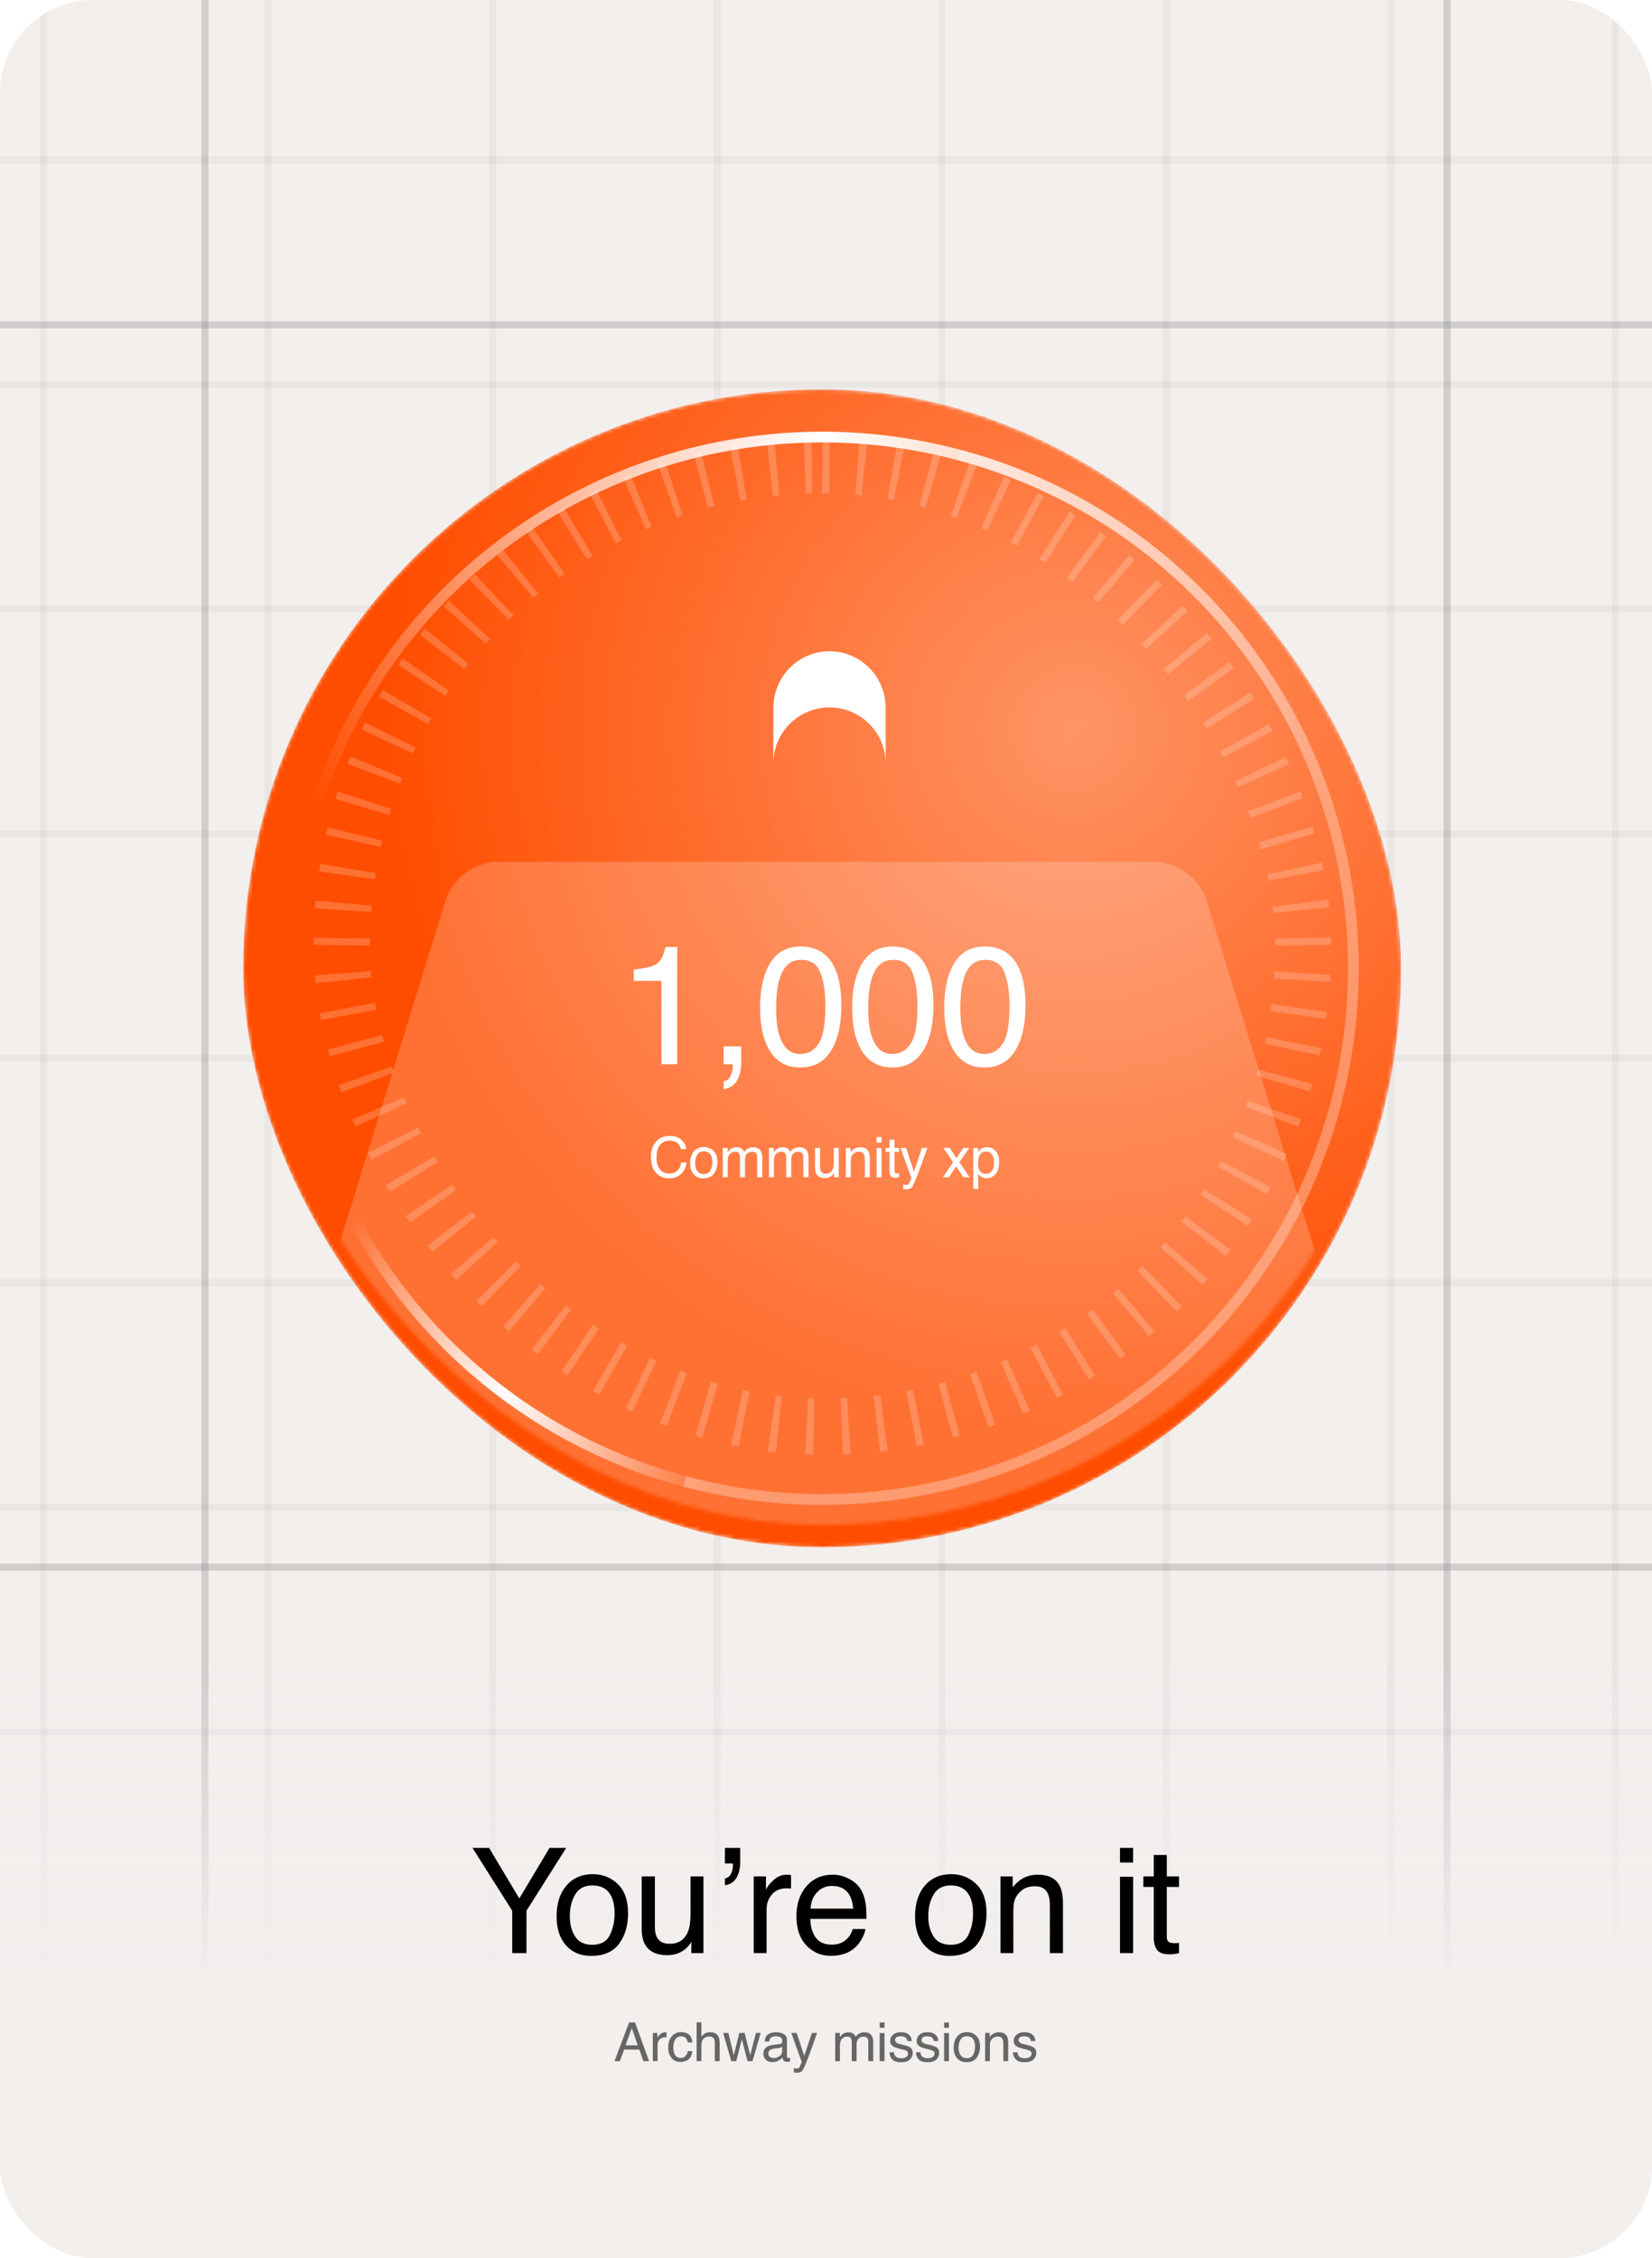 <svg width="428" height="585" viewBox="0 0 428 585" fill="none" xmlns="http://www.w3.org/2000/svg">
<g clip-path="url(#clip0_1501_42356)">
<rect width="428" height="585" rx="24" fill="#F2EFED"/>
<line opacity="0.08" x1="572.182" y1="41.455" x2="-144.182" y2="41.455" stroke="#7F7F7F" stroke-width="1.818"/>
<line opacity="0.08" x1="572.182" y1="99.637" x2="-144.182" y2="99.637" stroke="#7F7F7F" stroke-width="1.818"/>
<line opacity="0.08" x1="572.182" y1="157.819" x2="-144.182" y2="157.819" stroke="#7F7F7F" stroke-width="1.818"/>
<line opacity="0.08" x1="572.182" y1="216" x2="-144.182" y2="216" stroke="#7F7F7F" stroke-width="1.818"/>
<line opacity="0.08" x1="572.182" y1="274.183" x2="-144.182" y2="274.182" stroke="#7F7F7F" stroke-width="1.818"/>
<line opacity="0.08" x1="572.182" y1="332.364" x2="-144.182" y2="332.364" stroke="#7F7F7F" stroke-width="1.818"/>
<line opacity="0.08" x1="572.182" y1="390.546" x2="-144.182" y2="390.546" stroke="#7F7F7F" stroke-width="1.818"/>
<line opacity="0.08" x1="572.182" y1="448.728" x2="-144.182" y2="448.728" stroke="#7F7F7F" stroke-width="1.818"/>
<line opacity="0.08" x1="572.182" y1="506.91" x2="-144.182" y2="506.91" stroke="#7F7F7F" stroke-width="1.818"/>
<line opacity="0.08" x1="11.272" y1="-114" x2="11.272" y2="602.364" stroke="#7F7F7F" stroke-width="1.818"/>
<line opacity="0.08" x1="69.455" y1="-114" x2="69.455" y2="602.364" stroke="#7F7F7F" stroke-width="1.818"/>
<line opacity="0.08" x1="127.637" y1="-114" x2="127.637" y2="602.364" stroke="#7F7F7F" stroke-width="1.818"/>
<line opacity="0.08" x1="185.818" y1="-114" x2="185.818" y2="602.364" stroke="#7F7F7F" stroke-width="1.818"/>
<line opacity="0.08" x1="244" y1="-114" x2="244" y2="602.364" stroke="#7F7F7F" stroke-width="1.818"/>
<line opacity="0.08" x1="302.182" y1="-114" x2="302.182" y2="602.364" stroke="#7F7F7F" stroke-width="1.818"/>
<line opacity="0.08" x1="360.364" y1="-114" x2="360.364" y2="602.364" stroke="#7F7F7F" stroke-width="1.818"/>
<line opacity="0.08" x1="418.546" y1="-114" x2="418.546" y2="602.364" stroke="#7F7F7F" stroke-width="1.818"/>
<line opacity="0.3" x1="-141.454" y1="84.182" x2="574.909" y2="84.182" stroke="#7F7F7F" stroke-width="1.818"/>
<line opacity="0.3" x1="-141.454" y1="406" x2="574.909" y2="406" stroke="#7F7F7F" stroke-width="1.818"/>
<line opacity="0.3" x1="53.091" y1="604.182" x2="53.091" y2="-112.182" stroke="#7F7F7F" stroke-width="1.818"/>
<line opacity="0.3" x1="374.909" y1="604.182" x2="374.909" y2="-112.182" stroke="#7F7F7F" stroke-width="1.818"/>
<g filter="url(#filter0_dii_1501_42356)">
<mask id="mask0_1501_42356" style="mask-type:alpha" maskUnits="userSpaceOnUse" x="63" y="95" width="300" height="300">
<rect x="63" y="95" width="300" height="300" rx="150" fill="#FF4D00"/>
</mask>
<g mask="url(#mask0_1501_42356)">
<rect x="63" y="95" width="300" height="300" rx="150" fill="#FF4D00"/>
<rect x="63" y="95" width="300" height="300" rx="150" fill="url(#paint0_radial_1501_42356)" fill-opacity="0.4"/>
<g filter="url(#filter1_f_1501_42356)">
<path d="M352.024 245C352.024 226.743 348.428 208.665 341.442 191.798C334.455 174.93 324.215 159.604 311.305 146.695C298.395 133.785 283.07 123.545 266.202 116.558C249.335 109.572 231.257 105.976 213 105.976C194.743 105.976 176.665 109.572 159.798 116.558C142.93 123.545 127.604 133.785 114.695 146.695C101.785 159.604 91.545 174.93 84.558 191.798C77.572 208.665 73.976 226.743 73.976 245H76.756C76.756 227.108 80.28 209.392 87.127 192.862C93.974 176.332 104.01 161.312 116.661 148.661C129.312 136.01 144.332 125.974 160.862 119.127C177.392 112.28 195.108 108.756 213 108.756C230.892 108.756 248.608 112.28 265.138 119.127C281.668 125.974 296.688 136.01 309.339 148.661C321.99 161.312 332.026 176.332 338.873 192.862C345.72 209.392 349.244 227.108 349.244 245H352.024Z" fill="url(#paint1_radial_1501_42356)"/>
</g>
<g filter="url(#filter2_f_1501_42356)">
<path d="M76.734 272.556C83.04 303.74 99.851 331.818 124.361 352.103C148.871 372.387 179.597 383.652 211.41 384.015L211.442 381.235C180.265 380.878 150.154 369.839 126.134 349.96C102.114 330.082 85.639 302.565 79.459 272.005L76.734 272.556Z" fill="url(#paint2_radial_1501_42356)"/>
</g>
<g opacity="0.3" filter="url(#filter3_f_1501_42356)">
<path d="M177.019 379.287C194.654 384.012 213.047 385.217 231.147 382.834C249.248 380.451 266.702 374.527 282.513 365.398C298.324 356.27 312.182 344.116 323.297 329.632C334.411 315.148 342.563 298.616 347.288 280.982C352.014 263.347 353.219 244.954 350.836 226.853C348.453 208.752 342.528 191.298 333.4 175.487C324.271 159.676 312.118 145.818 297.634 134.704C283.15 123.59 266.618 115.437 248.983 110.712L248.264 113.398C265.546 118.029 281.747 126.018 295.941 136.91C310.136 147.802 322.046 161.383 330.992 176.877C339.938 192.372 345.744 209.477 348.079 227.216C350.415 244.955 349.233 262.98 344.603 280.262C339.972 297.544 331.982 313.745 321.091 327.939C310.199 342.134 296.618 354.044 281.123 362.99C265.628 371.936 248.523 377.742 230.785 380.078C213.046 382.413 195.021 381.232 177.739 376.601L177.019 379.287Z" fill="white"/>
</g>
</g>
</g>
<rect x="88.545" y="120.545" width="249.091" height="249.091" rx="124.545" stroke="white" stroke-opacity="0.2" stroke-width="14.546" stroke-dasharray="1.82 7.27"/>
<mask id="mask1_1501_42356" style="mask-type:alpha" maskUnits="userSpaceOnUse" x="63" y="95" width="301" height="301">
<rect x="63.091" y="95.091" width="300" height="300" rx="150" fill="url(#paint3_linear_1501_42356)"/>
<rect x="63.091" y="95.091" width="300" height="300" rx="150" fill="url(#paint4_radial_1501_42356)" fill-opacity="0.5"/>
</mask>
<g mask="url(#mask1_1501_42356)">
<g filter="url(#filter4_b_1501_42356)">
<path d="M115.376 233.52C117.26 227.427 122.894 223.272 129.272 223.272H298.728C305.106 223.272 310.74 227.427 312.624 233.52L358.172 380.793C361.066 390.151 354.071 399.636 344.276 399.636H83.724C73.929 399.636 66.934 390.151 69.828 380.793L115.376 233.52Z" fill="white" fill-opacity="0.2"/>
</g>
</g>
<path d="M164.176 254.122V251.182C166.946 250.912 168.878 250.464 169.972 249.839C171.065 249.2 171.882 247.701 172.422 245.344H175.447V275.727H171.357V254.122H164.176ZM187.476 280.18C188.456 280.01 189.145 279.321 189.542 278.113C189.755 277.474 189.862 276.856 189.862 276.26C189.862 276.16 189.855 276.068 189.841 275.983C189.841 275.912 189.826 275.826 189.798 275.727H187.476V271.082H192.035V275.386C192.035 277.076 191.694 278.561 191.012 279.839C190.331 281.118 189.152 281.906 187.476 282.204V280.18ZM207.366 245.216C211.315 245.216 214.17 246.842 215.931 250.095C217.295 252.609 217.977 256.054 217.977 260.429C217.977 264.576 217.359 268.007 216.123 270.72C214.333 274.612 211.407 276.558 207.345 276.558C203.68 276.558 200.953 274.967 199.163 271.785C197.671 269.129 196.926 265.564 196.926 261.089C196.926 257.623 197.373 254.648 198.268 252.162C199.944 247.531 202.977 245.216 207.366 245.216ZM207.323 273.064C209.312 273.064 210.896 272.183 212.075 270.422C213.254 268.66 213.843 265.379 213.843 260.578C213.843 257.112 213.417 254.264 212.565 252.034C211.712 249.79 210.058 248.667 207.6 248.667C205.342 248.667 203.687 249.733 202.636 251.863C201.599 253.98 201.08 257.105 201.08 261.238C201.08 264.349 201.414 266.849 202.082 268.738C203.105 271.622 204.852 273.064 207.323 273.064ZM231.219 245.216C235.168 245.216 238.023 246.842 239.785 250.095C241.148 252.609 241.83 256.054 241.83 260.429C241.83 264.576 241.212 268.007 239.976 270.72C238.187 274.612 235.261 276.558 231.198 276.558C227.533 276.558 224.806 274.967 223.016 271.785C221.525 269.129 220.779 265.564 220.779 261.089C220.779 257.623 221.226 254.648 222.121 252.162C223.797 247.531 226.83 245.216 231.219 245.216ZM231.177 273.064C233.165 273.064 234.749 272.183 235.928 270.422C237.107 268.66 237.697 265.379 237.697 260.578C237.697 257.112 237.27 254.264 236.418 252.034C235.566 249.79 233.911 248.667 231.454 248.667C229.195 248.667 227.54 249.733 226.489 251.863C225.452 253.98 224.934 257.105 224.934 261.238C224.934 264.349 225.268 266.849 225.935 268.738C226.958 271.622 228.705 273.064 231.177 273.064ZM255.073 245.216C259.022 245.216 261.877 246.842 263.638 250.095C265.002 252.609 265.684 256.054 265.684 260.429C265.684 264.576 265.066 268.007 263.83 270.72C262.04 274.612 259.114 276.558 255.051 276.558C251.387 276.558 248.659 274.967 246.87 271.785C245.378 269.129 244.632 265.564 244.632 261.089C244.632 257.623 245.08 254.648 245.975 252.162C247.651 247.531 250.684 245.216 255.073 245.216ZM255.03 273.064C257.019 273.064 258.603 272.183 259.782 270.422C260.96 268.66 261.55 265.379 261.55 260.578C261.55 257.112 261.124 254.264 260.272 252.034C259.419 249.79 257.764 248.667 255.307 248.667C253.049 248.667 251.394 249.733 250.343 251.863C249.306 253.98 248.787 257.105 248.787 261.238C248.787 264.349 249.121 266.849 249.789 268.738C250.811 271.622 252.559 273.064 255.03 273.064Z" fill="white"/>
<path d="M173.504 294.283C174.825 294.283 175.85 294.631 176.58 295.327C177.309 296.023 177.714 296.813 177.794 297.699H176.416C176.26 297.027 175.947 296.494 175.479 296.101C175.015 295.708 174.361 295.511 173.518 295.511C172.491 295.511 171.66 295.874 171.026 296.598C170.396 297.318 170.081 298.423 170.081 299.915C170.081 301.136 170.365 302.128 170.933 302.891C171.506 303.648 172.358 304.027 173.49 304.027C174.532 304.027 175.325 303.627 175.869 302.827C176.158 302.405 176.374 301.851 176.516 301.165H177.893C177.77 302.263 177.363 303.184 176.672 303.928C175.843 304.822 174.726 305.27 173.32 305.27C172.107 305.27 171.089 304.903 170.266 304.169C169.181 303.198 168.639 301.7 168.639 299.673C168.639 298.134 169.046 296.873 169.861 295.888C170.741 294.818 171.956 294.283 173.504 294.283ZM182.322 304.176C183.169 304.176 183.749 303.857 184.062 303.217C184.379 302.573 184.538 301.858 184.538 301.072C184.538 300.362 184.424 299.785 184.197 299.339C183.837 298.639 183.217 298.288 182.336 298.288C181.555 298.288 180.987 298.587 180.632 299.183C180.276 299.78 180.099 300.5 180.099 301.342C180.099 302.152 180.276 302.827 180.632 303.366C180.987 303.906 181.55 304.176 182.322 304.176ZM182.372 297.173C183.352 297.173 184.18 297.5 184.857 298.153C185.534 298.807 185.873 299.768 185.873 301.037C185.873 302.263 185.575 303.277 184.978 304.077C184.382 304.877 183.456 305.277 182.201 305.277C181.155 305.277 180.324 304.924 179.708 304.219C179.093 303.509 178.785 302.557 178.785 301.364C178.785 300.085 179.109 299.067 179.758 298.31C180.407 297.552 181.278 297.173 182.372 297.173ZM187.255 297.393H188.519V298.473C188.822 298.099 189.096 297.827 189.343 297.656C189.764 297.367 190.242 297.223 190.777 297.223C191.383 297.223 191.871 297.372 192.24 297.67C192.449 297.841 192.638 298.092 192.809 298.423C193.093 298.016 193.426 297.715 193.81 297.521C194.193 297.322 194.624 297.223 195.103 297.223C196.125 297.223 196.821 297.592 197.191 298.331C197.389 298.729 197.489 299.264 197.489 299.936V305H196.161V299.716C196.161 299.209 196.033 298.861 195.777 298.672C195.526 298.482 195.219 298.388 194.854 298.388C194.352 298.388 193.919 298.556 193.554 298.892C193.194 299.228 193.014 299.789 193.014 300.575V305H191.715V300.036C191.715 299.519 191.653 299.143 191.53 298.906C191.336 298.551 190.974 298.374 190.443 298.374C189.961 298.374 189.52 298.561 189.122 298.935C188.729 299.309 188.533 299.986 188.533 300.966V305H187.255V297.393ZM199.226 297.393H200.49V298.473C200.793 298.099 201.067 297.827 201.314 297.656C201.735 297.367 202.213 297.223 202.748 297.223C203.354 297.223 203.842 297.372 204.211 297.67C204.42 297.841 204.609 298.092 204.78 298.423C205.064 298.016 205.397 297.715 205.781 297.521C206.164 297.322 206.595 297.223 207.074 297.223C208.096 297.223 208.792 297.592 209.162 298.331C209.361 298.729 209.46 299.264 209.46 299.936V305H208.132V299.716C208.132 299.209 208.004 298.861 207.748 298.672C207.497 298.482 207.19 298.388 206.825 298.388C206.323 298.388 205.89 298.556 205.525 298.892C205.165 299.228 204.986 299.789 204.986 300.575V305H203.686V300.036C203.686 299.519 203.624 299.143 203.501 298.906C203.307 298.551 202.945 298.374 202.414 298.374C201.932 298.374 201.491 298.561 201.093 298.935C200.7 299.309 200.504 299.986 200.504 300.966V305H199.226V297.393ZM212.475 297.393V302.443C212.475 302.831 212.537 303.149 212.66 303.395C212.887 303.849 213.311 304.077 213.931 304.077C214.821 304.077 215.427 303.679 215.749 302.884C215.924 302.457 216.012 301.873 216.012 301.129V297.393H217.29V305H216.083L216.097 303.878C215.931 304.167 215.725 304.411 215.479 304.609C214.992 305.007 214.4 305.206 213.704 305.206C212.619 305.206 211.881 304.844 211.488 304.119C211.275 303.731 211.168 303.213 211.168 302.564V297.393H212.475ZM219.148 297.393H220.362V298.473C220.722 298.028 221.103 297.708 221.506 297.514C221.908 297.32 222.356 297.223 222.848 297.223C223.928 297.223 224.657 297.599 225.036 298.352C225.244 298.764 225.348 299.354 225.348 300.121V305H224.048V300.206C224.048 299.742 223.98 299.368 223.842 299.084C223.615 298.61 223.203 298.374 222.607 298.374C222.304 298.374 222.055 298.404 221.861 298.466C221.51 298.57 221.203 298.778 220.938 299.091C220.724 299.342 220.585 299.602 220.518 299.872C220.457 300.137 220.426 300.518 220.426 301.016V305H219.148V297.393ZM227.099 297.429H228.399V305H227.099V297.429ZM227.099 294.567H228.399V296.016H227.099V294.567ZM230.448 295.27H231.74V297.393H232.955V298.438H231.74V303.402C231.74 303.667 231.83 303.845 232.01 303.935C232.11 303.987 232.275 304.013 232.507 304.013C232.569 304.013 232.635 304.013 232.706 304.013C232.777 304.008 232.86 304.001 232.955 303.991V305C232.808 305.043 232.654 305.073 232.493 305.092C232.337 305.111 232.166 305.121 231.982 305.121C231.385 305.121 230.98 304.969 230.767 304.666C230.554 304.358 230.448 303.961 230.448 303.473V298.438H229.418V297.393H230.448V295.27ZM238.846 297.393H240.26C240.08 297.881 239.68 298.994 239.059 300.732C238.595 302.038 238.207 303.104 237.895 303.928C237.156 305.869 236.635 307.053 236.332 307.479C236.029 307.905 235.508 308.118 234.77 308.118C234.59 308.118 234.45 308.111 234.351 308.097C234.256 308.082 234.138 308.056 233.995 308.018V306.854C234.218 306.915 234.379 306.953 234.478 306.967C234.578 306.982 234.665 306.989 234.741 306.989C234.978 306.989 235.151 306.948 235.26 306.868C235.373 306.792 235.468 306.697 235.544 306.584C235.567 306.546 235.653 306.352 235.799 306.001C235.946 305.651 236.053 305.391 236.119 305.22L233.307 297.393H234.755L236.794 303.587L238.846 297.393ZM244.401 297.393H246.055L247.803 300.071L249.571 297.393L251.126 297.429L248.562 301.101L251.24 305H249.607L247.717 302.145L245.885 305H244.266L246.943 301.101L244.401 297.393ZM255.463 304.141C256.059 304.141 256.554 303.892 256.947 303.395C257.345 302.893 257.543 302.145 257.543 301.151C257.543 300.545 257.456 300.024 257.281 299.588C256.949 298.75 256.343 298.331 255.463 298.331C254.577 298.331 253.971 298.774 253.644 299.659C253.469 300.133 253.382 300.734 253.382 301.463C253.382 302.05 253.469 302.55 253.644 302.962C253.976 303.748 254.582 304.141 255.463 304.141ZM252.153 297.429H253.396V298.438C253.651 298.092 253.931 297.824 254.234 297.635C254.665 297.351 255.171 297.209 255.754 297.209C256.615 297.209 257.347 297.54 257.948 298.203C258.55 298.861 258.85 299.804 258.85 301.03C258.85 302.687 258.417 303.871 257.551 304.581C257.001 305.031 256.362 305.256 255.633 305.256C255.06 305.256 254.579 305.13 254.191 304.879C253.964 304.737 253.711 304.493 253.431 304.148V308.033H252.153V297.429Z" fill="white"/>
<path d="M200.363 183.389C200.363 175.292 206.875 168.728 214.909 168.728C222.942 168.728 229.454 175.292 229.454 183.389V197.804C229.446 189.777 222.937 183.273 214.909 183.273C206.876 183.273 200.363 189.785 200.363 197.818L200.363 183.389Z" fill="white"/>
<rect width="428" height="154" transform="translate(0 431)" fill="url(#paint5_linear_1501_42356)"/>
<path d="M122.407 478.743H126.712L134.542 491.843L142.372 478.743H146.695L136.398 495.016V506H132.705V495.016L122.407 478.743ZM153.44 503.848C155.655 503.848 157.17 503.013 157.986 501.343C158.815 499.66 159.23 497.793 159.23 495.739C159.23 493.884 158.933 492.375 158.339 491.212C157.399 489.381 155.778 488.466 153.478 488.466C151.437 488.466 149.952 489.245 149.024 490.804C148.097 492.362 147.633 494.243 147.633 496.444C147.633 498.56 148.097 500.322 149.024 501.732C149.952 503.143 151.424 503.848 153.44 503.848ZM153.57 485.553C156.131 485.553 158.296 486.406 160.064 488.113C161.833 489.82 162.718 492.331 162.718 495.646C162.718 498.85 161.939 501.497 160.38 503.588C158.821 505.678 156.403 506.724 153.125 506.724C150.391 506.724 148.22 505.802 146.612 503.959C145.004 502.104 144.2 499.617 144.2 496.5C144.2 493.16 145.048 490.501 146.742 488.521C148.437 486.542 150.713 485.553 153.57 485.553ZM169.667 486.128V499.32C169.667 500.335 169.828 501.163 170.149 501.807C170.743 502.994 171.85 503.588 173.471 503.588C175.796 503.588 177.379 502.549 178.221 500.471C178.678 499.357 178.907 497.83 178.907 495.888V486.128H182.247V506H179.093L179.13 503.068C178.697 503.823 178.159 504.46 177.516 504.979C176.241 506.019 174.695 506.538 172.877 506.538C170.044 506.538 168.115 505.592 167.088 503.699C166.531 502.685 166.253 501.33 166.253 499.636V486.128H169.667ZM187.804 486.666C188.485 486.555 188.998 486.171 189.345 485.516C189.703 484.86 189.883 484.105 189.883 483.252C189.883 483.165 189.876 483.091 189.864 483.029C189.864 482.955 189.852 482.875 189.827 482.788H187.804V478.743H191.775V482.473C191.775 484.056 191.447 485.404 190.792 486.518C190.136 487.618 189.14 488.249 187.804 488.41V486.666ZM195.273 486.128H198.446V489.561C198.706 488.893 199.343 488.082 200.357 487.13C201.371 486.165 202.54 485.683 203.864 485.683C203.926 485.683 204.031 485.689 204.179 485.701C204.328 485.714 204.581 485.738 204.94 485.775V489.301C204.742 489.264 204.557 489.239 204.383 489.227C204.223 489.214 204.043 489.208 203.845 489.208C202.163 489.208 200.87 489.752 199.967 490.841C199.064 491.917 198.613 493.16 198.613 494.57V506H195.273V486.128ZM215.73 485.683C217.14 485.683 218.507 486.017 219.831 486.685C221.154 487.34 222.162 488.194 222.855 489.245C223.523 490.247 223.968 491.416 224.191 492.752C224.389 493.667 224.488 495.127 224.488 497.131H209.922C209.984 499.147 210.461 500.768 211.351 501.992C212.242 503.204 213.621 503.811 215.489 503.811C217.233 503.811 218.625 503.235 219.664 502.085C220.257 501.417 220.678 500.644 220.925 499.766H224.21C224.123 500.495 223.832 501.312 223.337 502.215C222.855 503.105 222.311 503.835 221.705 504.404C220.69 505.394 219.435 506.062 217.938 506.408C217.134 506.606 216.225 506.705 215.211 506.705C212.737 506.705 210.64 505.808 208.92 504.015C207.201 502.209 206.341 499.685 206.341 496.444C206.341 493.253 207.207 490.661 208.939 488.67C210.671 486.678 212.934 485.683 215.73 485.683ZM221.055 494.478C220.919 493.03 220.604 491.874 220.109 491.008C219.194 489.4 217.666 488.596 215.526 488.596C213.992 488.596 212.706 489.152 211.667 490.266C210.627 491.367 210.077 492.771 210.015 494.478H221.055ZM246.309 503.848C248.523 503.848 250.038 503.013 250.855 501.343C251.684 499.66 252.098 497.793 252.098 495.739C252.098 493.884 251.801 492.375 251.207 491.212C250.267 489.381 248.647 488.466 246.346 488.466C244.305 488.466 242.821 489.245 241.893 490.804C240.965 492.362 240.501 494.243 240.501 496.444C240.501 498.56 240.965 500.322 241.893 501.732C242.821 503.143 244.293 503.848 246.309 503.848ZM246.439 485.553C248.999 485.553 251.164 486.406 252.933 488.113C254.702 489.82 255.586 492.331 255.586 495.646C255.586 498.85 254.807 501.497 253.248 503.588C251.69 505.678 249.271 506.724 245.993 506.724C243.26 506.724 241.089 505.802 239.481 503.959C237.873 502.104 237.069 499.617 237.069 496.5C237.069 493.16 237.916 490.501 239.611 488.521C241.305 486.542 243.581 485.553 246.439 485.553ZM259.196 486.128H262.368V488.948C263.308 487.785 264.304 486.951 265.356 486.443C266.407 485.936 267.576 485.683 268.863 485.683C271.683 485.683 273.588 486.666 274.577 488.633C275.122 489.709 275.394 491.249 275.394 493.253V506H271.998V493.476C271.998 492.263 271.819 491.286 271.46 490.544C270.866 489.307 269.79 488.688 268.232 488.688C267.44 488.688 266.791 488.769 266.283 488.93C265.368 489.202 264.564 489.746 263.871 490.562C263.315 491.218 262.95 491.898 262.777 492.604C262.616 493.296 262.535 494.292 262.535 495.591V506H259.196V486.128ZM290.164 486.221H293.56V506H290.164V486.221ZM290.164 478.743H293.56V482.528H290.164V478.743ZM298.913 480.58H302.29V486.128H305.463V488.855H302.29V501.825C302.29 502.518 302.525 502.982 302.995 503.217C303.255 503.353 303.688 503.421 304.294 503.421C304.455 503.421 304.628 503.421 304.813 503.421C304.999 503.409 305.215 503.39 305.463 503.365V506C305.079 506.111 304.677 506.192 304.257 506.241C303.848 506.291 303.403 506.315 302.921 506.315C301.362 506.315 300.305 505.92 299.748 505.128C299.191 504.324 298.913 503.285 298.913 502.011V488.855H296.223V486.128H298.913V480.58Z" fill="black"/>
<path d="M165.221 529.885L163.696 525.448L162.076 529.885H165.221ZM162.985 523.958H164.523L168.167 534H166.677L165.658 530.992H161.687L160.6 534H159.205L162.985 523.958ZM169.134 526.679H170.303V527.943C170.399 527.697 170.634 527.399 171.007 527.048C171.381 526.692 171.812 526.515 172.299 526.515C172.322 526.515 172.361 526.517 172.416 526.521C172.47 526.526 172.564 526.535 172.696 526.549V527.848C172.623 527.834 172.555 527.825 172.491 527.82C172.432 527.816 172.366 527.813 172.293 527.813C171.673 527.813 171.197 528.014 170.864 528.415C170.531 528.812 170.365 529.27 170.365 529.789V534H169.134V526.679ZM176.446 526.467C177.27 526.467 177.94 526.667 178.455 527.068C178.975 527.469 179.287 528.16 179.392 529.14H178.196C178.123 528.688 177.956 528.315 177.697 528.019C177.437 527.718 177.02 527.567 176.446 527.567C175.662 527.567 175.101 527.95 174.764 528.716C174.545 529.213 174.436 529.826 174.436 530.555C174.436 531.288 174.591 531.906 174.901 532.407C175.211 532.909 175.698 533.159 176.364 533.159C176.874 533.159 177.277 533.004 177.574 532.694C177.874 532.38 178.082 531.951 178.196 531.409H179.392C179.255 532.38 178.913 533.091 178.366 533.542C177.82 533.989 177.12 534.212 176.268 534.212C175.311 534.212 174.547 533.863 173.978 533.166C173.408 532.464 173.123 531.589 173.123 530.541C173.123 529.256 173.435 528.256 174.06 527.54C174.684 526.825 175.479 526.467 176.446 526.467ZM180.482 523.924H181.713V527.67C182.004 527.301 182.267 527.041 182.499 526.891C182.895 526.631 183.39 526.501 183.982 526.501C185.044 526.501 185.764 526.872 186.142 527.615C186.348 528.021 186.45 528.584 186.45 529.304V534H185.185V529.386C185.185 528.848 185.117 528.454 184.98 528.203C184.757 527.802 184.338 527.602 183.723 527.602C183.212 527.602 182.75 527.777 182.335 528.128C181.92 528.479 181.713 529.142 181.713 530.117V534H180.482V523.924ZM188.703 526.679L190.111 532.448L191.54 526.679H192.92L194.356 532.414L195.853 526.679H197.084L194.958 534H193.679L192.189 528.333L190.747 534H189.468L187.356 526.679H188.703ZM199.056 532.052C199.056 532.407 199.186 532.688 199.446 532.893C199.705 533.098 200.013 533.2 200.368 533.2C200.801 533.2 201.221 533.1 201.626 532.899C202.31 532.567 202.652 532.022 202.652 531.266V530.274C202.501 530.37 202.307 530.45 202.071 530.514C201.834 530.577 201.601 530.623 201.373 530.65L200.628 530.746C200.182 530.805 199.847 530.899 199.623 531.026C199.245 531.241 199.056 531.582 199.056 532.052ZM202.036 529.563C202.319 529.527 202.508 529.409 202.604 529.208C202.658 529.099 202.686 528.941 202.686 528.736C202.686 528.317 202.535 528.014 202.235 527.827C201.938 527.636 201.512 527.54 200.956 527.54C200.314 527.54 199.858 527.713 199.589 528.06C199.439 528.251 199.341 528.536 199.295 528.914H198.147C198.169 528.012 198.461 527.385 199.022 527.034C199.587 526.679 200.241 526.501 200.984 526.501C201.845 526.501 202.544 526.665 203.082 526.993C203.615 527.321 203.882 527.832 203.882 528.524V532.742C203.882 532.87 203.907 532.972 203.957 533.05C204.012 533.127 204.124 533.166 204.292 533.166C204.347 533.166 204.408 533.164 204.477 533.159C204.545 533.15 204.618 533.139 204.696 533.125V534.034C204.504 534.089 204.358 534.123 204.258 534.137C204.158 534.15 204.021 534.157 203.848 534.157C203.424 534.157 203.116 534.007 202.925 533.706C202.825 533.547 202.754 533.321 202.713 533.029C202.462 533.357 202.102 533.642 201.633 533.884C201.164 534.125 200.646 534.246 200.081 534.246C199.402 534.246 198.846 534.041 198.413 533.631C197.985 533.216 197.771 532.699 197.771 532.079C197.771 531.4 197.983 530.874 198.406 530.5C198.83 530.126 199.386 529.896 200.074 529.81L202.036 529.563ZM210.339 526.679H211.699C211.526 527.148 211.141 528.219 210.544 529.892C210.097 531.149 209.723 532.175 209.423 532.968C208.712 534.836 208.21 535.976 207.919 536.386C207.627 536.796 207.126 537.001 206.415 537.001C206.242 537.001 206.107 536.994 206.012 536.98C205.92 536.967 205.806 536.942 205.67 536.905V535.784C205.884 535.843 206.039 535.88 206.135 535.894C206.23 535.907 206.315 535.914 206.388 535.914C206.615 535.914 206.782 535.875 206.887 535.798C206.996 535.725 207.087 535.634 207.16 535.524C207.183 535.488 207.265 535.301 207.406 534.964C207.547 534.627 207.65 534.376 207.714 534.212L205.007 526.679H206.401L208.363 532.64L210.339 526.679ZM216.382 526.679H217.599V527.718C217.89 527.358 218.155 527.096 218.392 526.932C218.797 526.654 219.258 526.515 219.773 526.515C220.356 526.515 220.825 526.658 221.181 526.945C221.381 527.109 221.564 527.351 221.728 527.67C222.001 527.278 222.322 526.989 222.692 526.802C223.061 526.61 223.475 526.515 223.936 526.515C224.92 526.515 225.59 526.87 225.945 527.581C226.137 527.964 226.233 528.479 226.233 529.126V534H224.954V528.914C224.954 528.426 224.831 528.091 224.585 527.909C224.344 527.727 224.047 527.636 223.696 527.636C223.213 527.636 222.796 527.798 222.445 528.121C222.099 528.445 221.926 528.985 221.926 529.741V534H220.675V529.222C220.675 528.725 220.616 528.363 220.497 528.135C220.31 527.793 219.962 527.622 219.451 527.622C218.986 527.622 218.563 527.802 218.18 528.162C217.802 528.522 217.612 529.174 217.612 530.117V534H216.382V526.679ZM227.904 526.713H229.155V534H227.904V526.713ZM227.904 523.958H229.155V525.353H227.904V523.958ZM231.613 531.703C231.649 532.113 231.752 532.428 231.92 532.646C232.23 533.043 232.768 533.241 233.534 533.241C233.989 533.241 234.39 533.143 234.737 532.947C235.083 532.747 235.256 532.439 235.256 532.024C235.256 531.71 235.117 531.471 234.839 531.307C234.662 531.206 234.311 531.09 233.787 530.958L232.809 530.712C232.185 530.557 231.724 530.384 231.428 530.192C230.899 529.86 230.635 529.399 230.635 528.812C230.635 528.119 230.884 527.558 231.38 527.13C231.882 526.701 232.554 526.487 233.397 526.487C234.5 526.487 235.295 526.811 235.783 527.458C236.088 527.868 236.236 528.31 236.227 528.784H235.065C235.042 528.506 234.944 528.253 234.771 528.025C234.488 527.702 233.998 527.54 233.301 527.54C232.836 527.54 232.483 527.629 232.242 527.807C232.005 527.984 231.886 528.219 231.886 528.511C231.886 528.83 232.043 529.085 232.358 529.276C232.54 529.39 232.809 529.491 233.164 529.577L233.978 529.775C234.862 529.99 235.454 530.197 235.755 530.397C236.234 530.712 236.473 531.206 236.473 531.881C236.473 532.533 236.225 533.095 235.728 533.569C235.236 534.043 234.484 534.28 233.472 534.28C232.383 534.28 231.61 534.034 231.155 533.542C230.704 533.045 230.462 532.432 230.43 531.703H231.613ZM238.473 531.703C238.509 532.113 238.612 532.428 238.78 532.646C239.09 533.043 239.628 533.241 240.394 533.241C240.849 533.241 241.25 533.143 241.597 532.947C241.943 532.747 242.116 532.439 242.116 532.024C242.116 531.71 241.977 531.471 241.699 531.307C241.522 531.206 241.171 531.09 240.647 530.958L239.669 530.712C239.045 530.557 238.584 530.384 238.288 530.192C237.759 529.86 237.495 529.399 237.495 528.812C237.495 528.119 237.744 527.558 238.24 527.13C238.742 526.701 239.414 526.487 240.257 526.487C241.36 526.487 242.155 526.811 242.643 527.458C242.948 527.868 243.096 528.31 243.087 528.784H241.925C241.902 528.506 241.804 528.253 241.631 528.025C241.348 527.702 240.858 527.54 240.161 527.54C239.696 527.54 239.343 527.629 239.102 527.807C238.865 527.984 238.746 528.219 238.746 528.511C238.746 528.83 238.903 529.085 239.218 529.276C239.4 529.39 239.669 529.491 240.024 529.577L240.838 529.775C241.722 529.99 242.314 530.197 242.615 530.397C243.094 530.712 243.333 531.206 243.333 531.881C243.333 532.533 243.085 533.095 242.588 533.569C242.096 534.043 241.344 534.28 240.332 534.28C239.243 534.28 238.47 534.034 238.015 533.542C237.564 533.045 237.322 532.432 237.29 531.703H238.473ZM244.601 526.713H245.852V534H244.601V526.713ZM244.601 523.958H245.852V525.353H244.601V523.958ZM250.484 533.207C251.299 533.207 251.858 532.899 252.159 532.284C252.464 531.664 252.617 530.976 252.617 530.22C252.617 529.536 252.507 528.98 252.288 528.552C251.942 527.877 251.345 527.54 250.497 527.54C249.745 527.54 249.199 527.827 248.857 528.401C248.515 528.976 248.344 529.668 248.344 530.479C248.344 531.259 248.515 531.908 248.857 532.428C249.199 532.947 249.741 533.207 250.484 533.207ZM250.532 526.467C251.475 526.467 252.272 526.781 252.924 527.41C253.576 528.039 253.902 528.964 253.902 530.186C253.902 531.366 253.615 532.341 253.04 533.111C252.466 533.882 251.575 534.267 250.368 534.267C249.36 534.267 248.561 533.927 247.968 533.248C247.376 532.564 247.079 531.648 247.079 530.5C247.079 529.27 247.392 528.29 248.016 527.561C248.64 526.831 249.479 526.467 250.532 526.467ZM255.231 526.679H256.4V527.718C256.747 527.289 257.114 526.982 257.501 526.795C257.888 526.608 258.319 526.515 258.793 526.515C259.832 526.515 260.534 526.877 260.898 527.602C261.099 527.998 261.199 528.565 261.199 529.304V534H259.948V529.386C259.948 528.939 259.882 528.579 259.75 528.306C259.531 527.85 259.135 527.622 258.561 527.622C258.269 527.622 258.03 527.652 257.843 527.711C257.505 527.811 257.209 528.012 256.954 528.312C256.749 528.554 256.615 528.805 256.551 529.064C256.491 529.32 256.462 529.687 256.462 530.165V534H255.231V526.679ZM263.616 531.703C263.652 532.113 263.755 532.428 263.923 532.646C264.233 533.043 264.771 533.241 265.537 533.241C265.992 533.241 266.393 533.143 266.74 532.947C267.086 532.747 267.259 532.439 267.259 532.024C267.259 531.71 267.12 531.471 266.842 531.307C266.665 531.206 266.314 531.09 265.79 530.958L264.812 530.712C264.188 530.557 263.727 530.384 263.431 530.192C262.903 529.86 262.638 529.399 262.638 528.812C262.638 528.119 262.887 527.558 263.383 527.13C263.885 526.701 264.557 526.487 265.4 526.487C266.503 526.487 267.298 526.811 267.786 527.458C268.091 527.868 268.239 528.31 268.23 528.784H267.068C267.045 528.506 266.947 528.253 266.774 528.025C266.491 527.702 266.002 527.54 265.304 527.54C264.839 527.54 264.486 527.629 264.245 527.807C264.008 527.984 263.889 528.219 263.889 528.511C263.889 528.83 264.046 529.085 264.361 529.276C264.543 529.39 264.812 529.491 265.168 529.577L265.981 529.775C266.865 529.99 267.458 530.197 267.758 530.397C268.237 530.712 268.476 531.206 268.476 531.881C268.476 532.533 268.228 533.095 267.731 533.569C267.239 534.043 266.487 534.28 265.475 534.28C264.386 534.28 263.614 534.034 263.158 533.542C262.707 533.045 262.465 532.432 262.433 531.703H263.616Z" fill="#666666"/>
</g>
<defs>
<filter id="filter0_dii_1501_42356" x="10.266" y="59.844" width="393.75" height="393.75" filterUnits="userSpaceOnUse" color-interpolation-filters="sRGB">
<feFlood flood-opacity="0" result="BackgroundImageFix"/>
<feColorMatrix in="SourceAlpha" type="matrix" values="0 0 0 0 0 0 0 0 0 0 0 0 0 0 0 0 0 0 127 0" result="hardAlpha"/>
<feOffset dx="-5.859" dy="11.719"/>
<feGaussianBlur stdDeviation="23.438"/>
<feComposite in2="hardAlpha" operator="out"/>
<feColorMatrix type="matrix" values="0 0 0 0 0.09 0 0 0 0 0.106 0 0 0 0 0.129 0 0 0 0.2 0"/>
<feBlend mode="normal" in2="BackgroundImageFix" result="effect1_dropShadow_1501_42356"/>
<feBlend mode="normal" in="SourceGraphic" in2="effect1_dropShadow_1501_42356" result="shape"/>
<feColorMatrix in="SourceAlpha" type="matrix" values="0 0 0 0 0 0 0 0 0 0 0 0 0 0 0 0 0 0 127 0" result="hardAlpha"/>
<feOffset dx="11.719" dy="-11.719"/>
<feGaussianBlur stdDeviation="8.789"/>
<feComposite in2="hardAlpha" operator="arithmetic" k2="-1" k3="1"/>
<feColorMatrix type="matrix" values="0 0 0 0 0.78 0 0 0 0 0.243 0 0 0 0 0.012 0 0 0 0.7 0"/>
<feBlend mode="normal" in2="shape" result="effect2_innerShadow_1501_42356"/>
<feColorMatrix in="SourceAlpha" type="matrix" values="0 0 0 0 0 0 0 0 0 0 0 0 0 0 0 0 0 0 127 0" result="hardAlpha"/>
<feOffset dx="-5.859" dy="5.859"/>
<feGaussianBlur stdDeviation="5.859"/>
<feComposite in2="hardAlpha" operator="arithmetic" k2="-1" k3="1"/>
<feColorMatrix type="matrix" values="0 0 0 0 0.779 0 0 0 0 0.244 0 0 0 0 0.013 0 0 0 0.9 0"/>
<feBlend mode="normal" in2="effect2_innerShadow_1501_42356" result="effect3_innerShadow_1501_42356"/>
</filter>
<filter id="filter1_f_1501_42356" x="72.804" y="104.804" width="280.393" height="141.368" filterUnits="userSpaceOnUse" color-interpolation-filters="sRGB">
<feFlood flood-opacity="0" result="BackgroundImageFix"/>
<feBlend mode="normal" in="SourceGraphic" in2="BackgroundImageFix" result="shape"/>
<feGaussianBlur stdDeviation="0.586" result="effect1_foregroundBlur_1501_42356"/>
</filter>
<filter id="filter2_f_1501_42356" x="75.562" y="270.833" width="137.052" height="114.354" filterUnits="userSpaceOnUse" color-interpolation-filters="sRGB">
<feFlood flood-opacity="0" result="BackgroundImageFix"/>
<feBlend mode="normal" in="SourceGraphic" in2="BackgroundImageFix" result="shape"/>
<feGaussianBlur stdDeviation="0.586" result="effect1_foregroundBlur_1501_42356"/>
</filter>
<filter id="filter3_f_1501_42356" x="169.944" y="103.638" width="189.155" height="287.46" filterUnits="userSpaceOnUse" color-interpolation-filters="sRGB">
<feFlood flood-opacity="0" result="BackgroundImageFix"/>
<feBlend mode="normal" in="SourceGraphic" in2="BackgroundImageFix" result="shape"/>
<feGaussianBlur stdDeviation="3.537" result="effect1_foregroundBlur_1501_42356"/>
</filter>
<filter id="filter4_b_1501_42356" x="-18.105" y="136" width="464.21" height="350.909" filterUnits="userSpaceOnUse" color-interpolation-filters="sRGB">
<feFlood flood-opacity="0" result="BackgroundImageFix"/>
<feGaussianBlur in="BackgroundImageFix" stdDeviation="43.636"/>
<feComposite in2="SourceAlpha" operator="in" result="effect1_backgroundBlur_1501_42356"/>
<feBlend mode="normal" in="SourceGraphic" in2="effect1_backgroundBlur_1501_42356" result="shape"/>
</filter>
<radialGradient id="paint0_radial_1501_42356" cx="0" cy="0" r="1" gradientUnits="userSpaceOnUse" gradientTransform="translate(277.599 183.686) rotate(121.931) scale(178.033)">
<stop stop-color="white"/>
<stop offset="1" stop-color="white" stop-opacity="0"/>
</radialGradient>
<radialGradient id="paint1_radial_1501_42356" cx="0" cy="0" r="1" gradientUnits="userSpaceOnUse" gradientTransform="translate(213 105.976) rotate(90) scale(163.719)">
<stop stop-color="white"/>
<stop offset="1" stop-color="white" stop-opacity="0"/>
</radialGradient>
<radialGradient id="paint2_radial_1501_42356" cx="0" cy="0" r="1" gradientUnits="userSpaceOnUse" gradientTransform="translate(130.683 354.756) rotate(-56.31) scale(59.36)">
<stop stop-color="white"/>
<stop offset="1" stop-color="white" stop-opacity="0"/>
</radialGradient>
<linearGradient id="paint3_linear_1501_42356" x1="213.091" y1="95.091" x2="213.091" y2="395.091" gradientUnits="userSpaceOnUse">
<stop stop-color="#FF4D00"/>
<stop offset="1" stop-color="#FF4D00"/>
</linearGradient>
<radialGradient id="paint4_radial_1501_42356" cx="0" cy="0" r="1" gradientUnits="userSpaceOnUse" gradientTransform="translate(277.689 183.777) rotate(121.931) scale(178.033)">
<stop stop-color="white"/>
<stop offset="1" stop-color="white" stop-opacity="0"/>
</radialGradient>
<linearGradient id="paint5_linear_1501_42356" x1="214" y1="0" x2="214" y2="154" gradientUnits="userSpaceOnUse">
<stop stop-color="#F2EFED" stop-opacity="0"/>
<stop offset="0.547" stop-color="#F2EFED"/>
</linearGradient>
<clipPath id="clip0_1501_42356">
<rect width="428" height="585" rx="24" fill="white"/>
</clipPath>
</defs>
</svg>
